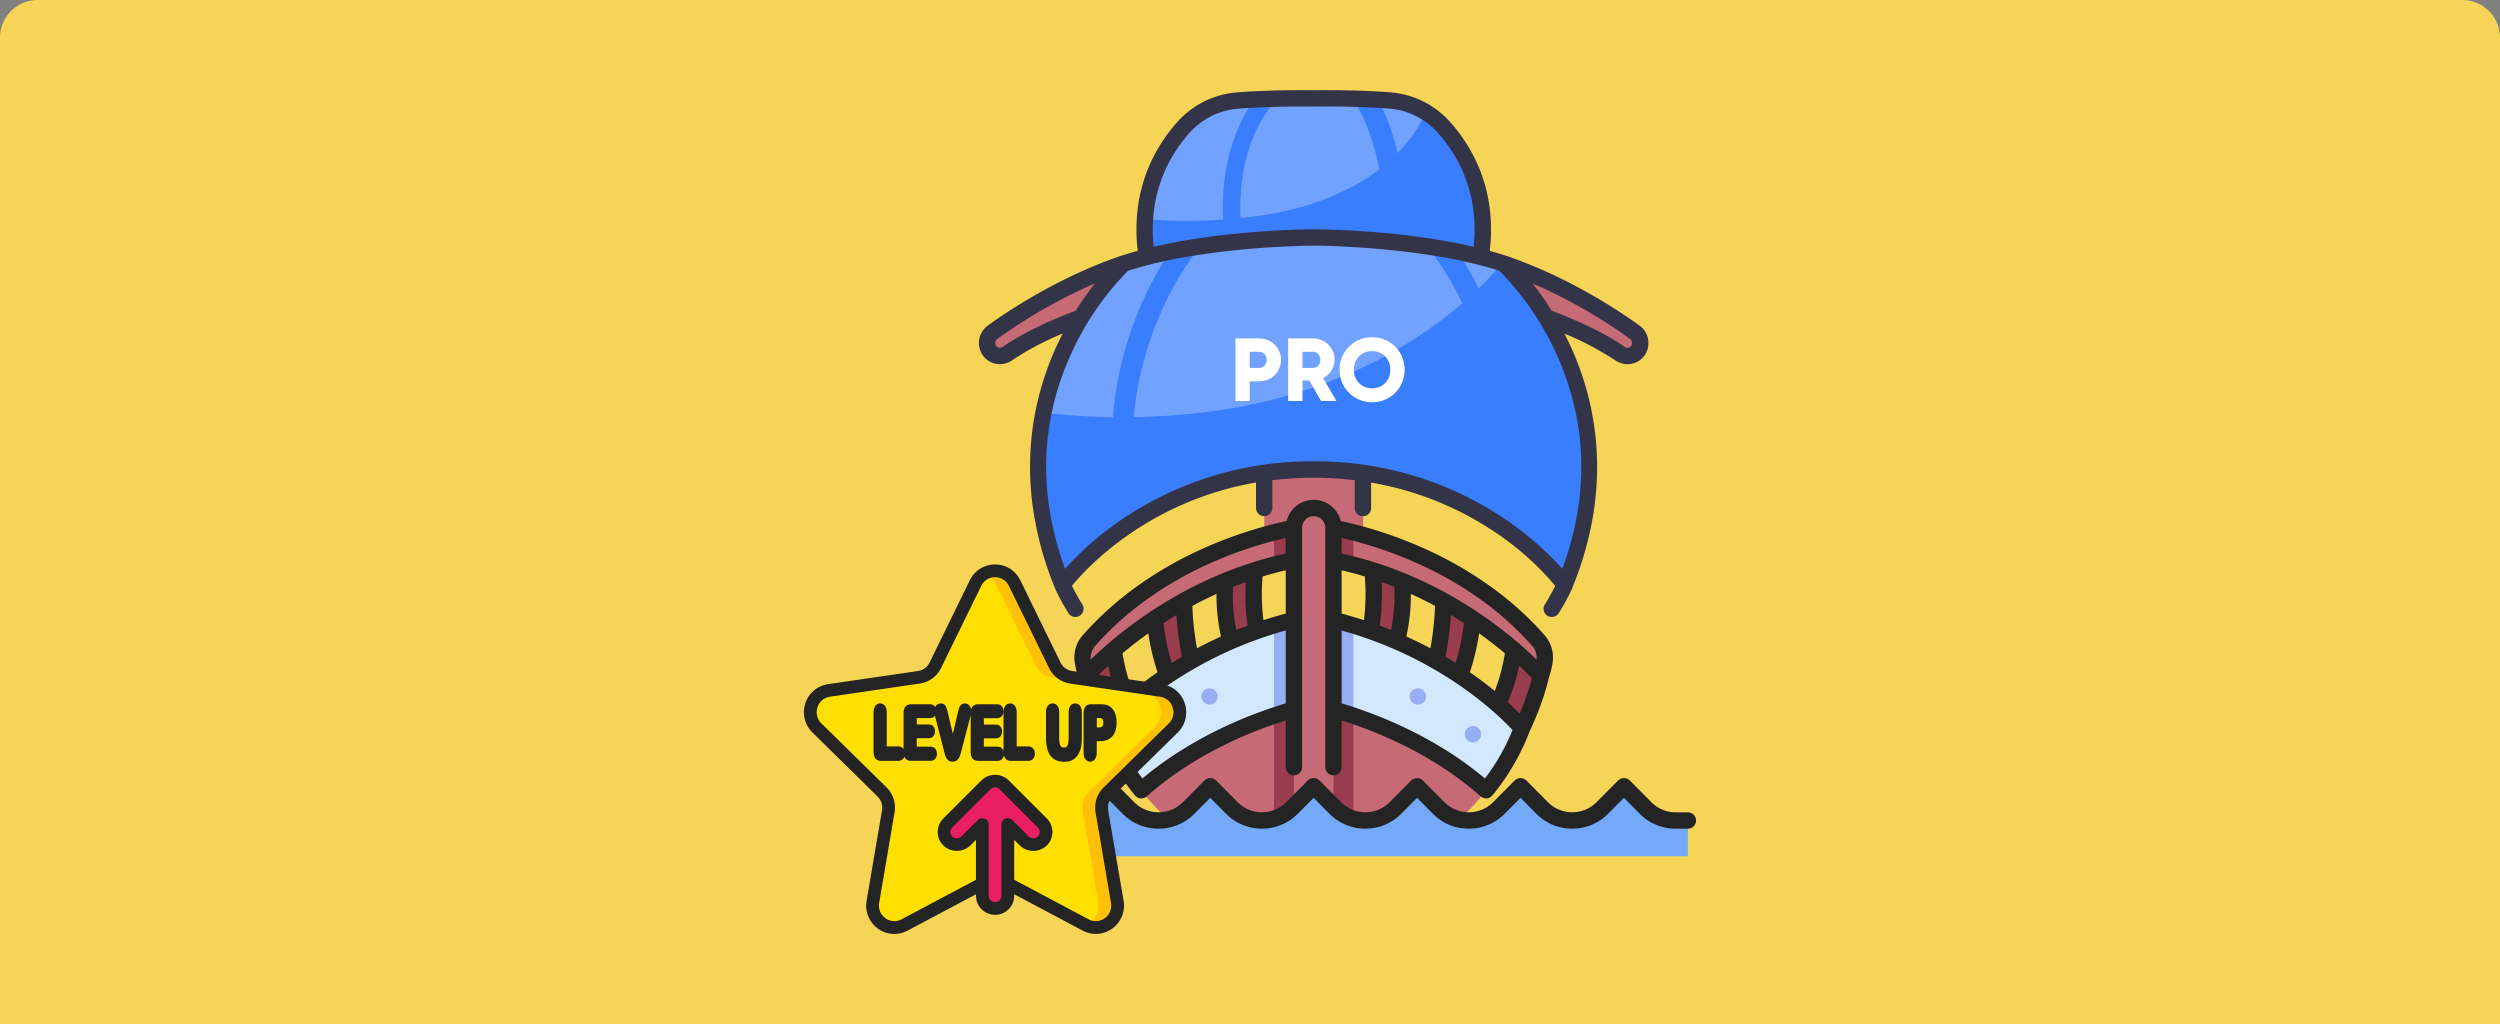 <svg xmlns="http://www.w3.org/2000/svg" width="332" height="136" viewBox="0 0 332 136">
  <rect x="0" y="0" width="332" height="136" fill="#808080" stroke="none"/>
  <g id="Gruppe_4623" data-name="Gruppe 4623" transform="translate(-23690.465 4301.281)">
    <path id="Rechteck_814" data-name="Rechteck 814" d="M5,0H327a5,5,0,0,1,5,5V136a0,0,0,0,1,0,0H0a0,0,0,0,1,0,0V5A5,5,0,0,1,5,0Z" transform="translate(23690.465 -4301.281)" fill="#f6d455"/>
    <g id="Gruppe_4625" data-name="Gruppe 4625" transform="translate(6.961 -1.676)">
      <g id="Gruppe_4619" data-name="Gruppe 4619" transform="translate(23807.18 -4287.633)">
        <path id="Pfad_9399" data-name="Pfad 9399" d="M37.34,1.868A10.795,10.795,0,0,0,32.535.29C31.411.2,30.217.136,29.057.093S26.773.025,25.789.013,23.961,0,23.364,0s-.949.007-.949.007S22.063,0,21.466,0s-1.441,0-2.425.012-2.108.036-3.268.08S13.419.2,12.3.29a10.81,10.81,0,0,0-7.212,3.6A20.034,20.034,0,0,0,0,16.05q.228.574.433,1.156t.387,1.172q.182.59.34,1.186t.293,1.2l20.962-1.1L40.3,16.389Z" transform="translate(28.367 1.085)" fill="#71a2ff"/>
        <path id="Pfad_9400" data-name="Pfad 9400" d="M0,0A17.132,17.132,0,0,1,1.258,2.218,26.722,26.722,0,0,1,2.864,6.511a35,35,0,0,1,1.161,6.41,45.427,45.427,0,0,1-.075,8.571l2.8.162a50.11,50.11,0,0,0,.183-7.542,40.388,40.388,0,0,0-.777-6.078A33.071,33.071,0,0,0,4.833,3.388,26.342,26.342,0,0,0,3.395.137C3.109.12,2.822.105,2.536.091S1.962.065,1.678.054,1.11.033.83.024Z" transform="translate(55.953 1.132)" fill="#397eff"/>
        <path id="Pfad_9401" data-name="Pfad 9401" d="M37.379,0a19.671,19.671,0,0,1-3.292,4.89,24.152,24.152,0,0,1-6.58,5.023,36.822,36.822,0,0,1-10.978,3.612A68.354,68.354,0,0,1,.04,14.181q-.046.783-.039,1.567t.064,1.565q.058.781.167,1.557T.5,20.414l21.953-1.273,21.953,1.273a23.735,23.735,0,0,0,.464-6.2,20.145,20.145,0,0,0-.981-5.119,19.857,19.857,0,0,0-1.878-4.056,20.8,20.8,0,0,0-2.227-3.013q-.262-.3-.545-.571T38.657.925q-.3-.254-.622-.485T37.379,0Z" transform="translate(28.328 2.954)" fill="#397eff"/>
        <path id="Pfad_9402" data-name="Pfad 9402" d="M0,0H13.111V15.645H0Z" transform="translate(44.227 44.718)" fill="#c66b76"/>
        <path id="Pfad_9403" data-name="Pfad 9403" d="M.731,9.135c.556-.405,1.4-1,2.479-1.707s2.4-1.53,3.916-2.391S10.347,3.276,12.2,2.411A60.208,60.208,0,0,1,18.166,0l-.883,5.512S16.7,5.686,15.74,6s-2.29.781-3.786,1.359S8.8,8.633,7.189,9.41A32.631,32.631,0,0,0,2.7,11.965a1.718,1.718,0,0,1-1.718.166L.95,12.114a1.753,1.753,0,0,1-.219-2.98Z" transform="translate(7.412 23.015)" fill="#c66b76"/>
        <path id="Pfad_9404" data-name="Pfad 9404" d="M.194,1.744A23.761,23.761,0,0,0,.9,11.236l3.429-1.17s-.069-.377-.154-1.005-.188-1.508-.257-2.514a29.263,29.263,0,0,1-.051-3.271A15.377,15.377,0,0,1,4.33,0Z" transform="translate(38.959 62.348)" fill="#993c4e"/>
        <path id="Pfad_9405" data-name="Pfad 9405" d="M0,2.859s.014.3.065.818S.2,4.929.348,5.8.7,7.666.978,8.717a23.134,23.134,0,0,0,1.111,3.218l3.04-1.679s-.091-.366-.222-.983-.3-1.487-.464-2.494-.313-2.151-.4-3.319A23.493,23.493,0,0,1,4,0Z" transform="translate(29.629 66.7)" fill="#993c4e"/>
        <path id="Pfad_9406" data-name="Pfad 9406" d="M0,4.077s.034.176.116.505S.327,5.393.518,6s.442,1.352.768,2.2S2.012,10,2.5,11.039l3.5-2.423s-.13-.259-.33-.717S5.2,6.784,4.922,5.986A28.427,28.427,0,0,1,4.1,3.235,21.512,21.512,0,0,1,3.549,0Z" transform="translate(20.619 73.706)" fill="#993c4e"/>
        <path id="Pfad_9407" data-name="Pfad 9407" d="M.532,20.079s.719-.823,2.089-2.1A55.759,55.759,0,0,1,18.109,7.848,48.8,48.8,0,0,1,30.7,4.261V0s-1.117.113-2.979.5A54.472,54.472,0,0,0,20.265,2.6a51.96,51.96,0,0,0-9.7,4.652A43.206,43.206,0,0,0,.858,15.383a3.4,3.4,0,0,0-.819,2.751q.038.248.088.495t.112.49q.062.243.135.484t.158.477Z" transform="translate(20.088 57.704)" fill="#c66b76"/>
        <path id="Pfad_9408" data-name="Pfad 9408" d="M0,11.567s.634-.545,1.8-1.406,2.876-2.04,5.02-3.308a61.922,61.922,0,0,1,7.647-3.843A52.457,52.457,0,0,1,24.158,0V19.048H7.018s-.275-.174-.728-.507-1.084-.828-1.8-1.469A24.279,24.279,0,0,1,2.2,14.721,19.892,19.892,0,0,1,0,11.567Z" transform="translate(26.625 79.434)" fill="#c66b76"/>
        <path id="Pfad_9409" data-name="Pfad 9409" d="M0,19.048H5.272V0Q4.6.137,3.94.292T2.617.621Q1.958.794,1.3.985t-1.3.4Z" transform="translate(45.51 79.434)" fill="#993c4e"/>
        <path id="Pfad_9410" data-name="Pfad 9410" d="M4.776,23.2q-.762-.923-1.444-1.9T2.051,19.286q-.6-1.032-1.112-2.111T0,14.976A24.9,24.9,0,0,1,1.76,13.141,46.272,46.272,0,0,1,7,8.834a52.689,52.689,0,0,1,8.654-4.98A54.091,54.091,0,0,1,27.665,0V10.3L22.393,13.3c-1.167.395-2.478.88-3.882,1.468s-2.9,1.28-4.438,2.087a50.515,50.515,0,0,0-4.682,2.785A43.543,43.543,0,0,0,4.776,23.2Z" transform="translate(23.119 69.769)" fill="#d2e8ff"/>
        <path id="Pfad_9411" data-name="Pfad 9411" d="M4.136,1.744A23.762,23.762,0,0,1,4.32,4.135a23.762,23.762,0,0,1-.057,2.391,23.761,23.761,0,0,1-.3,2.373,23.76,23.76,0,0,1-.536,2.337L0,10.066s.069-.377.154-1.005S.343,7.553.411,6.547A29.264,29.264,0,0,0,.463,3.276,15.377,15.377,0,0,0,0,0Z" transform="translate(58.275 62.348)" fill="#993c4e"/>
        <path id="Pfad_9412" data-name="Pfad 9412" d="M5.13,2.859s-.014.3-.065.818S4.928,4.929,4.784,5.8s-.347,1.869-.63,2.92a23.135,23.135,0,0,1-1.111,3.218L0,10.255s.091-.366.222-.983.3-1.487.464-2.494.313-2.151.4-3.319A23.493,23.493,0,0,0,1.136,0Z" transform="translate(66.807 66.7)" fill="#993c4e"/>
        <path id="Pfad_9413" data-name="Pfad 9413" d="M6.008,4.077s-.034.176-.116.505S5.681,5.393,5.49,6s-.442,1.352-.768,2.2S4,10,3.507,11.039L0,8.616s.13-.259.33-.717S.8,6.784,1.086,5.986a28.428,28.428,0,0,0,.827-2.752A21.513,21.513,0,0,0,2.459,0Z" transform="translate(74.939 73.706)" fill="#993c4e"/>
        <path id="Pfad_9414" data-name="Pfad 9414" d="M30.164,20.079s-.719-.823-2.089-2.1a54.615,54.615,0,0,0-5.995-4.818,55.084,55.084,0,0,0-9.494-5.314A48.8,48.8,0,0,0,0,4.261V0S1.117.113,2.979.5A54.473,54.473,0,0,1,10.431,2.6a51.96,51.96,0,0,1,9.7,4.652,43.206,43.206,0,0,1,9.712,8.128,3.4,3.4,0,0,1,.819,2.751q-.038.248-.088.495t-.112.49q-.062.243-.135.484T30.164,20.079Z" transform="translate(50.781 57.704)" fill="#c66b76"/>
        <path id="Pfad_9415" data-name="Pfad 9415" d="M24.158,11.567s-.634-.545-1.8-1.406-2.876-2.04-5.02-3.308A61.922,61.922,0,0,0,9.687,3.011,52.457,52.457,0,0,0,0,0V19.048H17.141s.275-.174.728-.507,1.084-.828,1.8-1.469a24.279,24.279,0,0,0,2.289-2.351A19.893,19.893,0,0,0,24.158,11.567Z" transform="translate(50.781 79.434)" fill="#c66b76"/>
        <path id="Pfad_9416" data-name="Pfad 9416" d="M5.272,1.386q-.649-.209-1.3-.4T2.655.621Q2,.447,1.332.292T0,0V19.048H5.272Z" transform="translate(50.781 79.434)" fill="#993c4e"/>
        <path id="Pfad_9417" data-name="Pfad 9417" d="M22.889,23.2q.762-.923,1.444-1.9t1.281-2.013q.6-1.032,1.112-2.111t.937-2.2A24.9,24.9,0,0,0,25.9,13.141a46.272,46.272,0,0,0-5.235-4.307,52.689,52.689,0,0,0-8.654-4.98A54.091,54.091,0,0,0,0,0V10.151L5.272,13.3c1.167.4,2.478.88,3.882,1.469s2.9,1.28,4.438,2.088a50.53,50.53,0,0,1,4.682,2.785A43.545,43.545,0,0,1,22.889,23.2Z" transform="translate(50.781 69.769)" fill="#d2e8ff"/>
        <path id="Pfad_9418" data-name="Pfad 9418" d="M17.437,9.135c-.557-.405-1.4-1-2.48-1.707s-2.4-1.53-3.915-2.391S7.82,3.276,5.965,2.411A60.192,60.192,0,0,0,0,0L.885,5.512s.584.174,1.542.493,2.29.781,3.786,1.359S9.367,8.633,10.979,9.41a32.631,32.631,0,0,1,4.484,2.556,1.718,1.718,0,0,0,1.718.166l.037-.017a1.753,1.753,0,0,0,.219-2.98Z" transform="translate(75.986 23.015)" fill="#c66b76"/>
        <path id="Pfad_9419" data-name="Pfad 9419" d="M61.094,3.454q-.752-.24-1.511-.459T58.06,2.58q-.764-.2-1.534-.371T54.98,1.882a4.974,4.974,0,0,1-.969.126,5.028,5.028,0,0,1-.992-.07A5.711,5.711,0,0,1,52,1.666a7.128,7.128,0,0,1-1.039-.483Q49.092.911,47.212.7T43.446.343Q41.56.195,39.67.109T35.888,0Q34,.023,32.106.109T28.33.343Q26.444.491,24.564.7t-3.753.482a4.289,4.289,0,0,1-.931.52,4.329,4.329,0,0,1-.985.266,5.3,5.3,0,0,1-1.031.048A7.368,7.368,0,0,1,16.8,1.883q-.775.152-1.545.327t-1.534.371q-.764.2-1.523.415t-1.511.459s-.512.46-1.319,1.345A37.866,37.866,0,0,0,6.275,8.691,40.569,40.569,0,0,0,2.72,14.919,37.921,37.921,0,0,0,0,23.271a15.568,15.568,0,0,0,2,1.3,34.861,34.861,0,0,0,6.19,2.7,52.6,52.6,0,0,0,10.677,2.294,75.877,75.877,0,0,0,15.461.085c7.012-.633,12.191-2.587,16.016-5.162A23.476,23.476,0,0,0,58.228,15.6a26.841,26.841,0,0,0,2.627-8.411A21.346,21.346,0,0,0,61.094,3.454Z" transform="translate(14.895 19.561)" fill="#71a2ff"/>
        <path id="Pfad_9420" data-name="Pfad 9420" d="M69.96,42.717a40.471,40.471,0,0,0,3.188-17.566,37.258,37.258,0,0,0-3.3-13.457A40.549,40.549,0,0,0,64.566,3.08,28,28,0,0,0,61.8.045L61.662,0a50.087,50.087,0,0,1-6.926,6.659,58.974,58.974,0,0,1-12.1,7.424,68.27,68.27,0,0,1-17.823,5.348,90.054,90.054,0,0,1-24.1.43A36.548,36.548,0,0,0,.063,24.9,37.173,37.173,0,0,0,.151,30.4a39.849,39.849,0,0,0,1,5.95,45.3,45.3,0,0,0,2.086,6.366,24.67,24.67,0,0,1,2.074-2.392,41.186,41.186,0,0,1,6.237-5.262A42.975,42.975,0,0,1,21.968,29.8,44.739,44.739,0,0,1,36.6,27.41,44.739,44.739,0,0,1,51.228,29.8,42.975,42.975,0,0,1,61.65,35.064a41.186,41.186,0,0,1,6.237,5.262,24.669,24.669,0,0,1,2.074,2.392Z" transform="translate(14.186 22.97)" fill="#397eff"/>
        <path id="Pfad_9424" data-name="Pfad 9424" d="M4.015.7Q3.513.6,3.009.5T2,.323Q1.5.236,1,.155T0,0Q.915,1.176,1.741,2.413T3.3,4.942q.734,1.292,1.374,2.635t1.181,2.731a45.047,45.047,0,0,1,1.962,6.214A43.972,43.972,0,0,1,8.843,22.9a45.29,45.29,0,0,1,.088,6.517,49.048,49.048,0,0,1-.85,6.642q.336.206.66.414t.638.416q.314.208.616.417t.594.417a52,52,0,0,0,1.136-8.774,49.032,49.032,0,0,0-.283-7.776,47.928,47.928,0,0,0-1.259-6.662A46.77,46.77,0,0,0,8.391,9.076Q7.954,7.975,7.46,6.9T6.419,4.775Q5.871,3.727,5.27,2.707T4.015.7Z" transform="translate(65.859 20.744)" fill="#397eff"/>
        <path id="Pfad_9425" data-name="Pfad 9425" d="M11.771,0q-.5.074-1,.155t-1,.168Q9.265.41,8.761.5T7.755.7Q7.1,1.688,6.5,2.708T5.351,4.776Q4.8,5.824,4.31,6.9T3.379,9.077A46.789,46.789,0,0,0,1.587,14.51,47.942,47.942,0,0,0,.328,21.172a49.036,49.036,0,0,0-.283,7.776,51.987,51.987,0,0,0,1.136,8.774q.291-.208.594-.417t.616-.417q.314-.208.638-.416t.66-.415a49.048,49.048,0,0,1-.85-6.642A45.29,45.29,0,0,1,2.928,22.9a43.972,43.972,0,0,1,1.025-6.374A45.048,45.048,0,0,1,5.914,10.31Q6.455,8.921,7.1,7.578T8.469,4.943Q9.2,3.65,10.029,2.413T11.771,0Z" transform="translate(23.936 20.745)" fill="#397eff"/>
        <path id="Ellipse_7982" data-name="Ellipse 7982" d="M1.087,0A1.084,1.084,0,1,1,.664.085,1.084,1.084,0,0,1,1.087,0Z" transform="translate(28.543 84.448)" fill="#96aef4"/>
        <path id="Ellipse_7983" data-name="Ellipse 7983" d="M1.089,0A1.084,1.084,0,1,1,.666.085,1.084,1.084,0,0,1,1.089,0Z" transform="translate(35.863 79.434)" fill="#96aef4"/>
        <path id="Ellipse_7984" data-name="Ellipse 7984" d="M1.087,0A1.084,1.084,0,1,1,.664.085,1.084,1.084,0,0,1,1.087,0Z" transform="translate(70.848 84.448)" fill="#96aef4"/>
        <path id="Ellipse_7985" data-name="Ellipse 7985" d="M1.089,0A1.084,1.084,0,1,1,.666.085,1.084,1.084,0,0,1,1.089,0Z" transform="translate(63.525 79.434)" fill="#96aef4"/>
        <path id="Pfad_9426" data-name="Pfad 9426" d="M0,5.32Q.651,5.15,1.306,5t1.315-.284q.659-.132,1.322-.246t1.329-.208V0q-.667.084-1.33.19T2.619.424Q1.96.552,1.3.7T0,1.023Z" transform="translate(45.51 57.704)" fill="#993c4e"/>
        <path id="Pfad_9427" data-name="Pfad 9427" d="M5.272,1.023Q4.622.851,3.967.7T2.653.424Q1.994.3,1.33.19T0,0V4.261q.666.095,1.329.208t1.322.246Q3.31,4.847,3.966,5t1.306.321Z" transform="translate(50.781 57.704)" fill="#993c4e"/>
        <path id="Pfad_9428" data-name="Pfad 9428" d="M5.272,1.316Q4.647,1.126,4,.948T2.7.605Q2.046.44,1.37.288T0,0V11.825q.67.144,1.335.309t1.324.349q.659.185,1.313.39t1.3.43Z" transform="translate(50.781 69.77)" fill="#96aef4"/>
        <path id="Pfad_9429" data-name="Pfad 9429" d="M0,13.3q.647-.225,1.3-.43t1.313-.39q.659-.185,1.324-.349t1.335-.309V0Q4.578.136,3.9.288T2.568.605q-.659.165-1.3.343T0,1.316Z" transform="translate(45.51 69.769)" fill="#96aef4"/>
        <path id="Pfad_9430" data-name="Pfad 9430" d="M2.627,0A2.622,2.622,0,0,1,5.252,2.624V41.6H0V2.624A2.622,2.622,0,0,1,2.627,0Z" transform="translate(48.156 55.493)" fill="#c66b76"/>
        <path id="Pfad_9431" data-name="Pfad 9431" d="M97.771,4.552a5.52,5.52,0,0,1-1.086-.1,5.523,5.523,0,0,1-1.036-.306,5.523,5.523,0,0,1-.957-.5,5.522,5.522,0,0,1-.848-.686L90.9,0l-2.94,2.961a5.629,5.629,0,0,1-1.844,1.194,5.654,5.654,0,0,1-2.086.4,5.654,5.654,0,0,1-2.086-.4A5.629,5.629,0,0,1,80.1,2.961L77.163,0l-2.94,2.961A5.629,5.629,0,0,1,72.38,4.155a5.654,5.654,0,0,1-2.086.4,5.654,5.654,0,0,1-2.086-.4,5.629,5.629,0,0,1-1.844-1.194L63.426,0,60.487,2.959a5.629,5.629,0,0,1-1.844,1.194,5.654,5.654,0,0,1-2.085.4,5.654,5.654,0,0,1-2.085-.4,5.629,5.629,0,0,1-1.844-1.194L49.69,0,46.753,2.959a5.63,5.63,0,0,1-1.844,1.194,5.654,5.654,0,0,1-2.085.4,5.654,5.654,0,0,1-2.085-.4,5.629,5.629,0,0,1-1.844-1.194L35.956,0,33.019,2.959a5.629,5.629,0,0,1-1.844,1.194,5.654,5.654,0,0,1-2.086.4A5.654,5.654,0,0,1,27,4.153,5.629,5.629,0,0,1,25.16,2.959L22.224,0,19.286,2.959a5.629,5.629,0,0,1-1.844,1.194,5.654,5.654,0,0,1-2.086.4,5.654,5.654,0,0,1-2.086-.4,5.629,5.629,0,0,1-1.844-1.194L8.489,0,5.551,2.959a5.521,5.521,0,0,1-.848.686,5.523,5.523,0,0,1-.957.5,5.523,5.523,0,0,1-1.036.306,5.522,5.522,0,0,1-1.086.1H0V9.308H99.394V4.559Z" transform="translate(1.086 92.435)" fill="#74a9f7"/>
        <g id="Gruppe_4618" data-name="Gruppe 4618" transform="translate(38.727 1.697)">
          <path id="Pfad_9435" data-name="Pfad 9435" d="M3.779.122A20.093,20.093,0,0,0,2.263,2.844,23.332,23.332,0,0,0,.882,6.716a27.053,27.053,0,0,0-.811,5.05,33.083,33.083,0,0,0,.194,6.257l2.3-.236a30.015,30.015,0,0,1-.074-7.141,23.177,23.177,0,0,1,1.228-5.3,18.816,18.816,0,0,1,1.7-3.525A13.344,13.344,0,0,1,6.768,0Z" fill="#397eff"/>
        </g>
        <path id="Pfad_9436" data-name="Pfad 9436" d="M34.406,36.584A1.086,1.086,0,0,0,35.493,35.5V29.3c1.134.355,2.457.809,3.9,1.378s3.014,1.255,4.639,2.073a50.232,50.232,0,0,1,4.982,2.866,42.793,42.793,0,0,1,4.931,3.759,1.085,1.085,0,0,0,.722.274h.063l.021,0a1.088,1.088,0,0,0,.754-.393Q56.3,38.3,57,37.292t1.323-2.077q.619-1.064,1.15-2.177t.971-2.267c.458-.973.841-1.875,1.158-2.687s.57-1.535.769-2.151.343-1.125.444-1.51.158-.645.183-.764q.088-.251.164-.506t.141-.513q.065-.258.117-.519t.093-.524a4.465,4.465,0,0,0-1.078-3.635,43.128,43.128,0,0,0-7.271-6.533,50.041,50.041,0,0,0-7.577-4.447A56.2,56.2,0,0,0,40.67,4.237a54.78,54.78,0,0,0-5.291-1.424,3.706,3.706,0,0,0-7.194,0,54.768,54.768,0,0,0-5.292,1.424,56.2,56.2,0,0,0-6.917,2.744A50.041,50.041,0,0,0,8.4,11.429a43.129,43.129,0,0,0-7.271,6.532A4.466,4.466,0,0,0,.05,21.6q.041.263.093.524t.117.519q.065.258.141.513t.164.506c.025.119.082.379.183.764s.245.894.444,1.51.451,1.339.769,2.151.7,1.714,1.158,2.687q.44,1.154.971,2.267t1.15,2.177q.619,1.064,1.323,2.077t1.49,1.966a1.088,1.088,0,0,0,.754.393h.085a1.085,1.085,0,0,0,.722-.274,42.87,42.87,0,0,1,4.917-3.75,50.128,50.128,0,0,1,4.97-2.863c1.623-.818,3.191-1.5,4.641-2.076s2.78-1.029,3.929-1.388v6.2a1.087,1.087,0,1,0,2.174,0V3.712a1.537,1.537,0,1,1,3.075,0V35.5a1.086,1.086,0,0,0,1.087,1.088ZM4.436,28.392q-.247-.571-.473-1.151t-.429-1.167q-.2-.588-.385-1.183t-.341-1.2c.084-.088.182-.19.295-.3s.239-.241.379-.38.294-.288.462-.449.349-.332.544-.512q.136.621.3,1.235t.35,1.221q.188.607.4,1.205T5.988,26.9q-.235.214-.449.415t-.408.388q-.194.187-.367.36t-.327.33Zm3.3-3Q7.5,24.782,7.3,24.164t-.368-1.246q-.168-.627-.3-1.263t-.24-1.278q.366-.306.763-.627t.826-.653q.428-.332.888-.675t.95-.692q.1.659.221,1.312t.278,1.3q.153.647.335,1.287t.391,1.272q-.469.324-.911.643t-.856.632q-.414.312-.8.616t-.741.6Zm5.191-3.729q-.2-.648-.365-1.3t-.3-1.319q-.137-.663-.244-1.332t-.183-1.342l.417-.269.424-.268.433-.268q.218-.134.442-.268.049.7.119,1.395t.162,1.39q.092.694.205,1.384t.248,1.378l-.347.206-.341.206-.335.206-.33.206Zm3.357-1.944q-.129-.7-.232-1.4t-.18-1.407q-.077-.7-.127-1.412t-.075-1.416q.381-.206.772-.408t.792-.4q.4-.2.811-.394t.829-.386q-.006.714.029,1.426t.11,1.421q.075.709.19,1.412t.27,1.4q-.42.189-.83.381t-.808.388q-.4.2-.786.394t-.765.4Zm5.224-2.435q-.143-.706-.241-1.42t-.153-1.43q-.054-.717-.064-1.437t.024-1.44l.414-.163.418-.16.422-.158.426-.155q-.032.725-.033,1.45t.03,1.449q.031.724.093,1.446T23,16.707l-.378.141-.375.143-.372.144-.369.146Zm3.6-1.3q-.088-.722-.139-1.447T24.9,13.083q-.014-.726.009-1.453t.084-1.452q.374-.114.754-.222t.764-.21q.385-.1.775-.2t.785-.188v5.75q-.382.1-.759.207t-.747.214q-.371.109-.736.222t-.724.23ZM2.758,19.4a40.922,40.922,0,0,1,6.694-6.053A47.453,47.453,0,0,1,16.46,9.159a53.593,53.593,0,0,1,6.485-2.652c1.982-.664,3.737-1.127,5.125-1.442V7.129a50.98,50.98,0,0,0-9.228,2.978,55.176,55.176,0,0,0-7.486,3.934,56.944,56.944,0,0,0-5.6,4c-1.536,1.245-2.733,2.351-3.567,3.171A2.3,2.3,0,0,1,2.759,19.4ZM9.039,37q-.564-.74-1.076-1.516t-.971-1.583q-.458-.808-.862-1.645t-.75-1.7c.459-.493,1.287-1.338,2.476-2.385a48.2,48.2,0,0,1,4.639-3.6,52.306,52.306,0,0,1,15.573-7.22V27.03c-1.125.336-2.454.773-3.921,1.327s-3.071,1.226-4.745,2.034a53.556,53.556,0,0,0-5.169,2.847A46.264,46.264,0,0,0,9.04,37Zm50.087-8.613q-.154-.157-.327-.33t-.367-.36q-.194-.187-.408-.388t-.45-.415q.239-.589.452-1.188t.4-1.205q.188-.607.35-1.221t.3-1.236q.292.271.544.512t.462.449q.21.208.379.38c.112.114.211.216.295.3q-.159.6-.341,1.2t-.385,1.182q-.2.587-.429,1.167t-.472,1.151Zm-3.3-3q-.356-.293-.742-.6t-.8-.616q-.414-.312-.856-.632T52.52,22.9q.209-.632.391-1.272t.335-1.287q.153-.647.278-1.3t.222-1.312q.49.349.949.692t.888.675q.428.332.826.653t.764.627q-.1.642-.24,1.277t-.3,1.263q-.168.627-.368,1.246T55.83,25.39Zm-5.191-3.729-.33-.206-.335-.206-.341-.206-.347-.206q.135-.687.248-1.378t.2-1.384q.092-.694.162-1.39t.119-1.395q.223.134.442.268l.433.268.424.269.417.269q-.076.673-.183,1.342t-.244,1.332q-.137.663-.3,1.319t-.364,1.3ZM47.28,19.717q-.377-.2-.765-.4t-.787-.393q-.4-.2-.809-.388t-.831-.383q.154-.7.268-1.4t.189-1.413q.075-.709.11-1.421t.03-1.426q.419.191.83.386t.812.394q.4.2.793.4t.773.408q-.024.709-.074,1.416t-.127,1.412q-.077.7-.179,1.406t-.232,1.4Zm-4.789-8.162q.033.72.022,1.44t-.065,1.437q-.055.717-.153,1.43t-.24,1.42l-.367-.146-.371-.144-.375-.142-.378-.14q.094-.72.156-1.442t.093-1.447q.031-.724.03-1.45t-.033-1.45l.426.155.422.157.418.16Zm-3.919-1.378q.059.725.082,1.451t.009,1.452q-.014.726-.065,1.451t-.138,1.447q-.359-.116-.724-.229T37,15.528q-.371-.109-.748-.214t-.759-.207V9.358q.395.091.785.188t.775.2q.385.1.765.21t.755.222ZM54.524,37a46.222,46.222,0,0,0-5.212-3.776,53.725,53.725,0,0,0-5.185-2.851c-1.678-.808-3.282-1.479-4.744-2.031s-2.782-.986-3.89-1.318V17.359a52.3,52.3,0,0,1,15.574,7.218,48.17,48.17,0,0,1,4.639,3.6c1.189,1.047,2.016,1.892,2.475,2.385q-.346.864-.75,1.7T56.571,33.9q-.458.808-.97,1.583T54.524,37Zm6.281-17.6a2.3,2.3,0,0,1,.568,1.811c-.834-.82-2.032-1.927-3.567-3.171a56.954,56.954,0,0,0-5.6-4,55.179,55.179,0,0,0-7.486-3.934,50.98,50.98,0,0,0-9.228-2.978V5.064c1.389.316,3.144.779,5.125,1.443A53.612,53.612,0,0,1,47.1,9.159a47.451,47.451,0,0,1,7.008,4.188A40.909,40.909,0,0,1,60.805,19.4Z" transform="translate(19 54.406)" fill="#242424"/>
        <path id="Pfad_9437" data-name="Pfad 9437" d="M100.482,4.559l-1.627-.006a4.458,4.458,0,0,1-.872-.078,4.46,4.46,0,0,1-1.6-.644,4.458,4.458,0,0,1-.683-.548L92.756.321a1.118,1.118,0,0,0-1.542,0L88.274,3.28a4.546,4.546,0,0,1-1.483.953,4.566,4.566,0,0,1-1.674.318,4.566,4.566,0,0,1-1.674-.318,4.547,4.547,0,0,1-1.483-.953L79.019.321a1.118,1.118,0,0,0-1.543,0L74.537,3.28a4.546,4.546,0,0,1-1.483.953,4.566,4.566,0,0,1-1.674.318,4.566,4.566,0,0,1-1.674-.318,4.546,4.546,0,0,1-1.483-.953L65.283.321a1.118,1.118,0,0,0-1.543,0L60.8,3.28a4.546,4.546,0,0,1-1.483.953,4.565,4.565,0,0,1-1.675.318,4.565,4.565,0,0,1-1.675-.318,4.546,4.546,0,0,1-1.483-.953L51.548.321a1.118,1.118,0,0,0-1.543,0L47.068,3.28a4.545,4.545,0,0,1-1.483.953,4.565,4.565,0,0,1-1.675.318,4.565,4.565,0,0,1-1.675-.318,4.546,4.546,0,0,1-1.483-.953L37.815.321a1.118,1.118,0,0,0-1.543,0L33.334,3.28a4.546,4.546,0,0,1-1.483.953,4.566,4.566,0,0,1-1.675.318A4.566,4.566,0,0,1,28.5,4.233a4.547,4.547,0,0,1-1.483-.953L24.083.321a1.087,1.087,0,0,0-1.543,0L19.6,3.28a4.547,4.547,0,0,1-1.483.953,4.566,4.566,0,0,1-1.675.318,4.566,4.566,0,0,1-1.675-.318,4.547,4.547,0,0,1-1.483-.953L10.348.321a1.118,1.118,0,0,0-1.543,0L5.867,3.28a4.459,4.459,0,0,1-.683.548,4.461,4.461,0,0,1-1.6.645,4.459,4.459,0,0,1-.872.078H1.087a1.087,1.087,0,1,0,0,2.174H2.71A6.644,6.644,0,0,0,4.01,6.6a6.647,6.647,0,0,0,2.385-.97A6.644,6.644,0,0,0,7.41,4.812L9.577,2.63l2.167,2.183a6.712,6.712,0,0,0,2.2,1.435,6.742,6.742,0,0,0,2.5.478,6.742,6.742,0,0,0,2.5-.478,6.712,6.712,0,0,0,2.2-1.435L23.311,2.63l2.163,2.182a6.646,6.646,0,0,0,1.016.821,6.649,6.649,0,0,0,2.385.971,6.646,6.646,0,0,0,1.3.122,6.644,6.644,0,0,0,1.3-.121,6.647,6.647,0,0,0,2.385-.97,6.644,6.644,0,0,0,1.015-.821L37.041,2.63l2.167,2.183a6.712,6.712,0,0,0,2.2,1.435,6.742,6.742,0,0,0,2.5.478,6.742,6.742,0,0,0,2.5-.478,6.712,6.712,0,0,0,2.2-1.435L50.775,2.63l2.167,2.183a6.712,6.712,0,0,0,2.2,1.435,6.742,6.742,0,0,0,2.5.478,6.742,6.742,0,0,0,2.5-.478,6.712,6.712,0,0,0,2.2-1.435L64.51,2.63l2.169,2.184a6.644,6.644,0,0,0,1.015.821,6.647,6.647,0,0,0,2.384.97,6.644,6.644,0,0,0,1.3.121,6.646,6.646,0,0,0,1.3-.121,6.648,6.648,0,0,0,2.385-.97,6.646,6.646,0,0,0,1.015-.821L78.246,2.63l2.168,2.184a6.644,6.644,0,0,0,1.015.821,6.647,6.647,0,0,0,2.384.97,7.017,7.017,0,0,0,2.6,0,6.648,6.648,0,0,0,2.385-.97,6.646,6.646,0,0,0,1.015-.821L91.982,2.63l2.17,2.184a6.644,6.644,0,0,0,1.014.82,6.646,6.646,0,0,0,2.382.97,6.643,6.643,0,0,0,1.3.122l1.623.006h0a1.087,1.087,0,1,0,0-2.174Z" transform="translate(0 91.348)" fill="#242424"/>
        <path id="Pfad_9439" data-name="Pfad 9439" d="M87.736,31.272c-.629-.458-1.524-1.087-2.644-1.818s-2.465-1.564-4-2.43S77.851,25.258,75.99,24.4a61.469,61.469,0,0,0-5.977-2.408H70q-.265-.086-.534-.17t-.539-.164q-.271-.081-.544-.159t-.548-.153a23.389,23.389,0,0,0,0-5.64,20.788,20.788,0,0,0-3.038-8.52A22.073,22.073,0,0,0,62.6,4.259,11.844,11.844,0,0,0,54.664.295c-1.106-.089-2.272-.152-3.4-.2S49.025.029,48.051.015,46.227,0,45.6,0s-1.041.007-1.141.008S43.946,0,43.315,0s-1.479,0-2.454.015S38.786.054,37.653.1s-2.3.107-3.4.2a11.844,11.844,0,0,0-7.937,3.961,22.05,22.05,0,0,0-2.188,2.916,20.795,20.795,0,0,0-3.039,8.52,23.393,23.393,0,0,0,0,5.643q-.275.076-.549.154t-.544.159q-.271.081-.539.164t-.534.17H18.9a61.476,61.476,0,0,0-5.977,2.408c-1.861.862-3.577,1.761-5.107,2.627s-2.876,1.7-4,2.43-2.014,1.36-2.643,1.818A2.84,2.84,0,0,0,.012,33.83,2.77,2.77,0,0,0,1.549,36.1l.058.028a2.734,2.734,0,0,0,1.169.261,2.853,2.853,0,0,0,1.637-.52q.793-.526,1.611-1.011t1.658-.928q.84-.443,1.7-.845t1.743-.759q-.117.227-.232.458t-.23.467q-.114.236-.227.477t-.224.486a38.9,38.9,0,0,0-2.14,6,38.107,38.107,0,0,0-1.211,7.421A39.025,39.025,0,0,0,7.3,56.316,44.442,44.442,0,0,0,10.088,66.1l0,.006,0,.006,0,.006,0,.006,0,0v.01q.2.428.406.85t.435.835q.224.414.463.82t.49.8a1.087,1.087,0,1,0,1.839-1.159q-.188-.3-.368-.6t-.351-.61q-.172-.307-.335-.619t-.318-.628a31.554,31.554,0,0,1,2.55-2.726,41.083,41.083,0,0,1,4.927-4.026,42.121,42.121,0,0,1,16.971-6.964v3.38a1.087,1.087,0,1,0,2.174,0V51.8q1.362-.164,2.731-.246t2.738-.082q1.37,0,2.738.083t2.73.247v3.7a1.087,1.087,0,1,0,2.174,0V52.116a42.273,42.273,0,0,1,16.717,6.76q1.082.732,2.109,1.535t2,1.674q.969.871,1.876,1.807t1.75,1.934q-.155.316-.318.628t-.335.619q-.172.307-.351.61t-.368.6a1.087,1.087,0,1,0,1.839,1.159q.252-.4.49-.8t.463-.82q.224-.414.435-.835t.406-.85v-.015l0,0,0-.006,0-.007,0-.007a44.442,44.442,0,0,0,2.791-9.781,39.023,39.023,0,0,0,.433-8.681,38.1,38.1,0,0,0-1.211-7.421,38.892,38.892,0,0,0-2.14-6q-.111-.246-.224-.486t-.227-.477q-.114-.236-.23-.467t-.232-.458q.881.358,1.744.759t1.7.845q.84.443,1.658.928T84.5,35.87a2.848,2.848,0,0,0,1.636.52,2.755,2.755,0,0,0,1.179-.264l.009,0,.014-.007.014-.007.009,0A2.773,2.773,0,0,0,88.9,33.831a2.84,2.84,0,0,0-1.165-2.56ZM27.938,5.7a9.682,9.682,0,0,1,6.486-3.24l.425-.033.431-.03.436-.028.438-.025,2.812-.114c.738-.021,1.447-.034,2.1-.042S42.3,2.174,42.8,2.173s.9,0,1.188,0l.455,0h.032c.014,0,.372,0,.97-.006s1.437,0,2.411.013,2.084.036,3.224.079,2.312.1,3.411.193A9.682,9.682,0,0,1,60.975,5.7a19.769,19.769,0,0,1,1.943,2.585,18.71,18.71,0,0,1,2.729,7.53A21,21,0,0,1,65.7,20.8c-2.457-.573-4.979-1-7.39-1.329s-4.708-.544-6.716-.691-3.725-.223-4.975-.261-2.031-.041-2.166-.041h0c-.08,0-.386,0-.881.009s-1.179.025-2.015.057-1.824.078-2.928.147-2.323.16-3.621.28l-2.163.223q-1.216.131-2.427.3T28,19.855q-1.206.2-2.4.437t-2.392.506a20.992,20.992,0,0,1,.057-4.986A18.7,18.7,0,0,1,26,8.282,19.76,19.76,0,0,1,27.938,5.7ZM3.164,34.09a.639.639,0,0,1-.649.064.6.6,0,0,1-.338-.509.683.683,0,0,1,.278-.617q1.515-1.09,3.084-2.1T8.729,29q1.62-.921,3.288-1.755t3.38-1.578q-.342.435-.671.879t-.648.9q-.318.452-.623.913t-.6.93l-.008,0-.008,0-.008,0-.008,0q-1.55.595-2.933,1.194T7.3,31.69q-1.21.6-2.245,1.2t-1.888,1.2ZM77.476,63.562q-.82-.909-1.691-1.768t-1.792-1.663q-.92-.8-1.888-1.553t-1.978-1.44a44.891,44.891,0,0,0-25.671-7.846,44.891,44.891,0,0,0-25.669,7.845q-1.011.691-1.978,1.44T14.921,60.13q-.92.8-1.792,1.663t-1.691,1.768a42.209,42.209,0,0,1-1.967-7.293,36.583,36.583,0,0,1-.535-7.174,35,35,0,0,1,.9-7.033,37.331,37.331,0,0,1,2.328-6.869q.7-1.564,1.528-3.056t1.793-2.9q.961-1.408,2.047-2.726t2.289-2.536a59.755,59.755,0,0,1,8.174-1.906c2.781-.466,5.526-.779,7.953-.989s4.537-.318,6.049-.373,2.426-.058,2.462-.058.949,0,2.461.057,3.621.162,6.047.372,5.171.523,7.953.989a59.771,59.771,0,0,1,8.177,1.907q1.2,1.218,2.289,2.536t2.047,2.727q.961,1.408,1.794,2.9t1.528,3.056a37.331,37.331,0,0,1,2.328,6.869,35,35,0,0,1,.9,7.033,36.583,36.583,0,0,1-.535,7.174A42.208,42.208,0,0,1,77.476,63.562Zm8.9-29.4a.632.632,0,0,1-.628-.074Q84.9,33.5,83.875,32.9T81.65,31.707q-1.2-.6-2.569-1.191t-2.9-1.185l-.028-.009-.028-.008-.028-.008-.028-.007q-.294-.47-.6-.933t-.625-.916q-.319-.454-.649-.9t-.673-.881q1.712.744,3.38,1.578T80.183,29q1.62.921,3.19,1.928t3.084,2.1a.683.683,0,0,1,.278.617.616.616,0,0,1-.359.518Z" transform="translate(6.326)" fill="#343449"/>
      </g>
      <path id="Pfad_9440" data-name="Pfad 9440" d="M3.148.166H0v8.31H1.9V5.865H3.148a3,3,0,0,0,1.146-.223,2.867,2.867,0,0,0,.923-.609A2.834,2.834,0,0,0,5.217,1,2.867,2.867,0,0,0,4.294.389,3,3,0,0,0,3.148.166Zm0,3.918H1.9V1.947H3.148a1.008,1.008,0,0,1,.4.082.963.963,0,0,1,.32.225,1.033,1.033,0,0,1,.211.339,1.214,1.214,0,0,1,0,.845,1.033,1.033,0,0,1-.211.339A.963.963,0,0,1,3.551,4,1.008,1.008,0,0,1,3.148,4.084Zm8.227,4.392h2.042L11.648,5.425A2.877,2.877,0,0,0,12.273,5a2.819,2.819,0,0,0,.484-.567,2.68,2.68,0,0,0,.312-.672,2.551,2.551,0,0,0,.111-.742A2.842,2.842,0,0,0,10.33.166H7.006v8.31h1.9V5.746h.9ZM8.906,1.947H10.33a.87.87,0,0,1,.369.082.942.942,0,0,1,.3.225,1.066,1.066,0,0,1,.2.339,1.228,1.228,0,0,1,0,.845,1.066,1.066,0,0,1-.2.339A.942.942,0,0,1,10.7,4a.87.87,0,0,1-.369.082H8.906Zm9.248,6.7a4.387,4.387,0,0,0,1.682-.331,4.258,4.258,0,0,0,2.3-2.283,4.459,4.459,0,0,0,0-3.414,4.258,4.258,0,0,0-2.3-2.283,4.435,4.435,0,0,0-3.364,0,4.258,4.258,0,0,0-2.3,2.283,4.459,4.459,0,0,0,0,3.414,4.258,4.258,0,0,0,2.3,2.283A4.387,4.387,0,0,0,18.154,8.642Zm0-1.852a2.562,2.562,0,0,1-.949-.177,2.279,2.279,0,0,1-1.284-1.28,2.7,2.7,0,0,1-.188-1.012,2.7,2.7,0,0,1,.188-1.012A2.279,2.279,0,0,1,17.2,2.029a2.632,2.632,0,0,1,1.9,0,2.279,2.279,0,0,1,1.284,1.28,2.7,2.7,0,0,1,.188,1.012,2.7,2.7,0,0,1-.188,1.012A2.279,2.279,0,0,1,19.1,6.613,2.562,2.562,0,0,1,18.154,6.791Z" transform="translate(23847.566 -4254.829)" fill="#fff"/>
      <g id="Gruppe_4620" data-name="Gruppe 4620" transform="translate(23790.266 -4224.649)">
        <g id="Icons" transform="translate(0.846 0.845)">
          <path id="Pfad_8954" data-name="Pfad 8954" d="M39.547,29.374a2.939,2.939,0,0,0-.829,2.581l2.048,12.006a2.9,2.9,0,0,1-4.2,3.08L26.23,41.549V33.7l2.191,2.183a1.687,1.687,0,1,0,2.386-2.386l-5.076-5.077a1.67,1.67,0,0,0-2.386,0l-5.076,5.077a1.687,1.687,0,1,0,2.386,2.386L22.846,33.7v7.852L12.506,47.041a2.9,2.9,0,0,1-4.2-3.08l2.048-12.006a2.939,2.939,0,0,0-.829-2.581l-8.655-8.5A2.926,2.926,0,0,1,2.48,15.9l11.947-1.751A2.9,2.9,0,0,0,16.6,12.554L21.949,1.623a2.877,2.877,0,0,1,5.178,0l5.347,10.931a2.9,2.9,0,0,0,2.174,1.591L46.6,15.9A2.926,2.926,0,0,1,48.2,20.871Z" fill="#ffdf00"/>
          <path id="Pfad_8955" data-name="Pfad 8955" d="M24.936,20.87A2.926,2.926,0,0,0,23.328,15.9L11.382,14.144a2.9,2.9,0,0,1-2.174-1.591L3.86,1.622A2.877,2.877,0,0,0,0,.3,2.845,2.845,0,0,1,.413.54,2.846,2.846,0,0,1,.774.847a2.846,2.846,0,0,1,.305.363,2.845,2.845,0,0,1,.242.412L6.669,12.553a2.9,2.9,0,0,0,2.174,1.591L20.79,15.9A2.926,2.926,0,0,1,22.4,20.87l-8.655,8.5a2.939,2.939,0,0,0-.829,2.581L14.961,43.96a2.914,2.914,0,0,1-1.582,3.114A2.9,2.9,0,0,0,17.5,43.96L15.451,31.954a2.939,2.939,0,0,1,.829-2.581Z" transform="translate(23.268 0.001)" fill="#fec108"/>
          <path id="Pfad_8956" data-name="Pfad 8956" d="M13.033,7.964a1.675,1.675,0,0,1-2.386,0L8.456,5.781v9.451a1.692,1.692,0,1,1-3.384,0V5.781L2.88,7.964A1.687,1.687,0,1,1,.494,5.578L5.571.5A1.67,1.67,0,0,1,7.957.5l5.077,5.077a1.67,1.67,0,0,1,0,2.386Z" transform="translate(17.773 27.917)" fill="#e91e63"/>
        </g>
        <g id="Icons_copy" data-name="Icons copy">
          <path id="Pfad_8957" data-name="Pfad 8957" d="M35.615,14.152a2.045,2.045,0,0,1-1.536-1.124L28.732,2.1a3.723,3.723,0,0,0-6.7,0L16.689,13.027a2.05,2.05,0,0,1-1.539,1.129L3.2,15.9a3.722,3.722,0,0,0-3.01,2.538,3.762,3.762,0,0,0,.931,3.873l8.655,8.507a2.087,2.087,0,0,1,.592,1.836L8.32,44.671a3.765,3.765,0,0,0,1.516,3.7,3.693,3.693,0,0,0,3.912.267l9.1-4.834v.192a2.538,2.538,0,1,0,5.077,0V43.8l9.1,4.831a3.693,3.693,0,0,0,3.912-.268,3.761,3.761,0,0,0,1.514-3.7L40.4,32.656a2.086,2.086,0,0,1,.592-1.836l8.653-8.5a3.76,3.76,0,0,0,.931-3.872,3.722,3.722,0,0,0-3.009-2.538ZM26.229,43.994a.846.846,0,1,1-1.692,0V34.541a.846.846,0,0,0-1.444-.6L20.9,36.131a.863.863,0,0,1-1.2,0,.845.845,0,0,1,0-1.2l5.076-5.077a.863.863,0,0,1,1.2,0l5.077,5.076a.845.845,0,0,1,0,1.2.863.863,0,0,1-1.2,0l-2.188-2.188a.846.846,0,0,0-1.444.6Zm22.736-25.02a2.054,2.054,0,0,1-.508,2.139l-8.659,8.5a3.783,3.783,0,0,0-1.069,3.325l2.047,12a2.054,2.054,0,0,1-.834,2.047,1.986,1.986,0,0,1-2.13.146l-9.89-5.252v-5.3l.743.744a2.6,2.6,0,0,0,3.59,0,2.536,2.536,0,0,0,0-3.589l-5.077-5.077a2.6,2.6,0,0,0-3.59,0l-5.076,5.076a2.536,2.536,0,0,0,0,3.589,2.6,2.6,0,0,0,3.59,0l.744-.744v5.3l-9.889,5.252a1.989,1.989,0,0,1-2.131-.146,2.054,2.054,0,0,1-.835-2.044l2.048-12.007a3.781,3.781,0,0,0-1.071-3.325l-8.653-8.5a2.055,2.055,0,0,1-.508-2.141,2.016,2.016,0,0,1,1.647-1.4l11.94-1.751a3.746,3.746,0,0,0,2.815-2.057L23.554,2.839a2.03,2.03,0,0,1,3.658,0l5.349,10.935a3.739,3.739,0,0,0,2.81,2.053l11.948,1.751a2.014,2.014,0,0,1,1.646,1.4Z" fill="#242424"/>
          <path id="Pfad_9441" data-name="Pfad 9441" d="M.953.825V5.712H2.885a.565.565,0,0,1,.109.01.433.433,0,0,1,.1.03.384.384,0,0,1,.082.05.408.408,0,0,1,.069.07.551.551,0,0,1,.054.085.586.586,0,0,1,.039.1.681.681,0,0,1,.023.106.844.844,0,0,1,.008.116.873.873,0,0,1-.008.118.678.678,0,0,1-.023.106.56.56,0,0,1-.038.094.505.505,0,0,1-.053.083.39.39,0,0,1-.068.067.383.383,0,0,1-.082.048A.45.45,0,0,1,3,6.82a.6.6,0,0,1-.11.01H.584a.8.8,0,0,1-.145-.012A.552.552,0,0,1,.317,6.78a.434.434,0,0,1-.1-.062.42.42,0,0,1-.079-.086.565.565,0,0,1-.06-.114.9.9,0,0,1-.043-.144A1.459,1.459,0,0,1,.009,6.2Q0,6.106,0,6V.825q0-.1.008-.193A1.447,1.447,0,0,1,.032.464.957.957,0,0,1,.073.322.644.644,0,0,1,.13.206.547.547,0,0,1,.2.116.4.4,0,0,1,.28.052.352.352,0,0,1,.371.013.386.386,0,0,1,.472,0a.4.4,0,0,1,.1.013A.364.364,0,0,1,.666.051.41.41,0,0,1,.748.115.548.548,0,0,1,.82.2.622.622,0,0,1,.878.319.931.931,0,0,1,.92.461,1.423,1.423,0,0,1,.945.629Q.953.72.953.825Zm6.137.339H4.943V2.812H6.92a.567.567,0,0,1,.1.009.412.412,0,0,1,.088.026.334.334,0,0,1,.135.1.458.458,0,0,1,.047.075.522.522,0,0,1,.034.087.647.647,0,0,1,.02.1.845.845,0,0,1,.007.109.865.865,0,0,1-.007.109.672.672,0,0,1-.02.1.55.55,0,0,1-.033.088.486.486,0,0,1-.046.077.329.329,0,0,1-.135.108.4.4,0,0,1-.089.027.562.562,0,0,1-.1.009H4.943v1.91H7.164a.568.568,0,0,1,.105.009.421.421,0,0,1,.092.028.357.357,0,0,1,.078.047A.365.365,0,0,1,7.5,5.9a.484.484,0,0,1,.05.081.56.56,0,0,1,.036.093.7.7,0,0,1,.021.105.927.927,0,0,1,.007.118.868.868,0,0,1-.007.114.675.675,0,0,1-.021.1.554.554,0,0,1-.036.091.5.5,0,0,1-.05.08.365.365,0,0,1-.064.065.357.357,0,0,1-.078.047.421.421,0,0,1-.092.028.568.568,0,0,1-.105.009H4.574a.8.8,0,0,1-.145-.012.552.552,0,0,1-.123-.037.434.434,0,0,1-.1-.062.42.42,0,0,1-.079-.086.565.565,0,0,1-.06-.114.9.9,0,0,1-.043-.144A1.459,1.459,0,0,1,4,6.2q-.009-.095-.009-.2V.948q0-.073,0-.14T4,.682q.008-.06.019-.113A.978.978,0,0,1,4.05.47.684.684,0,0,1,4.085.383.532.532,0,0,1,4.129.309.44.44,0,0,1,4.181.248.4.4,0,0,1,4.241.2a.457.457,0,0,1,.07-.037A.532.532,0,0,1,4.389.136.659.659,0,0,1,4.477.12a.845.845,0,0,1,.1-.005H7.09A.6.6,0,0,1,7.2.124a.43.43,0,0,1,.092.027A.35.35,0,0,1,7.366.2a.344.344,0,0,1,.063.063.476.476,0,0,1,.048.078.538.538,0,0,1,.035.089.661.661,0,0,1,.021.1.856.856,0,0,1,.007.111A.886.886,0,0,1,7.532.75a.675.675,0,0,1-.021.1.541.541,0,0,1-.035.09.471.471,0,0,1-.048.078.344.344,0,0,1-.063.063.35.35,0,0,1-.077.045.43.43,0,0,1-.092.027A.6.6,0,0,1,7.09,1.163ZM9.07.893l1.066,4.5L11.2.861,11.243.7q.018-.076.034-.138t.029-.111Q11.319.4,11.33.364A.691.691,0,0,1,11.354.3a.675.675,0,0,1,.031-.065A.683.683,0,0,1,11.423.17a.713.713,0,0,1,.045-.058A.319.319,0,0,1,11.52.063a.3.3,0,0,1,.061-.035.337.337,0,0,1,.07-.021A.427.427,0,0,1,11.731,0a.325.325,0,0,1,.118.022A.356.356,0,0,1,11.9.049a.424.424,0,0,1,.053.038.514.514,0,0,1,.049.047.548.548,0,0,1,.044.054.612.612,0,0,1,.038.061.708.708,0,0,1,.032.069q.015.036.026.072t.019.073a.736.736,0,0,1,.011.073.723.723,0,0,1,0,.073q0,.025,0,.051t0,.053q0,.027-.006.055t-.008.057q0,.029-.01.058t-.011.058L12.126,1l-.014.056-.014.057-.014.057-.014.058-.014.059L10.915,5.675l-.03.124-.03.121-.03.118-.03.115q-.015.057-.032.11t-.034.1q-.018.05-.037.1t-.039.089a.91.91,0,0,1-.043.082.819.819,0,0,1-.05.074.761.761,0,0,1-.057.067.735.735,0,0,1-.063.059.464.464,0,0,1-.148.082.509.509,0,0,1-.085.021.605.605,0,0,1-.093.007.618.618,0,0,1-.093-.007.518.518,0,0,1-.085-.02.466.466,0,0,1-.148-.081.694.694,0,0,1-.063-.058.736.736,0,0,1-.057-.067.813.813,0,0,1-.051-.075.928.928,0,0,1-.044-.084q-.02-.044-.04-.091t-.037-.1q-.018-.05-.034-.1t-.032-.109L9.4,6.038l-.03-.117L9.338,5.8l-.03-.124L8.187,1.324l-.015-.059-.015-.059-.015-.058L8.128,1.09q-.008-.029-.015-.058T8.1.971Q8.094.94,8.088.908T8.077.843Q8.071.81,8.068.779T8.061.72q0-.028,0-.054t0-.048A.783.783,0,0,1,8.064.5.725.725,0,0,1,8.13.291a.779.779,0,0,1,.058-.1.549.549,0,0,1,.07-.084.4.4,0,0,1,.078-.06A.349.349,0,0,1,8.423.012.372.372,0,0,1,8.518,0a.455.455,0,0,1,.113.013.341.341,0,0,1,.1.04A.329.329,0,0,1,8.8.12a.418.418,0,0,1,.059.093q.025.053.051.122T8.965.49q.026.085.052.186T9.07.893ZM16,1.163H13.849V2.812h1.977a.567.567,0,0,1,.1.009.412.412,0,0,1,.088.026.334.334,0,0,1,.135.1.458.458,0,0,1,.047.075.522.522,0,0,1,.034.087.647.647,0,0,1,.02.1.845.845,0,0,1,.007.109.864.864,0,0,1-.007.109.672.672,0,0,1-.02.1.549.549,0,0,1-.033.088.486.486,0,0,1-.046.077.329.329,0,0,1-.135.108.4.4,0,0,1-.089.027.562.562,0,0,1-.1.009H13.849v1.91H16.07a.568.568,0,0,1,.105.009.421.421,0,0,1,.092.028.357.357,0,0,1,.078.047.365.365,0,0,1,.064.065.484.484,0,0,1,.05.081.56.56,0,0,1,.036.093.7.7,0,0,1,.021.105.927.927,0,0,1,.007.118.868.868,0,0,1-.007.114.674.674,0,0,1-.021.1.554.554,0,0,1-.036.091.5.5,0,0,1-.05.08.365.365,0,0,1-.064.065.357.357,0,0,1-.078.047.421.421,0,0,1-.092.028.568.568,0,0,1-.105.009H13.48a.8.8,0,0,1-.145-.012.552.552,0,0,1-.123-.037.434.434,0,0,1-.1-.062.42.42,0,0,1-.079-.086.565.565,0,0,1-.06-.114.9.9,0,0,1-.043-.144A1.459,1.459,0,0,1,12.9,6.2Q12.9,6.106,12.9,6V.948q0-.073,0-.14t.011-.126q.008-.06.019-.113a.978.978,0,0,1,.027-.1.684.684,0,0,1,.035-.086.532.532,0,0,1,.043-.074.44.44,0,0,1,.052-.061A.4.4,0,0,1,13.148.2a.457.457,0,0,1,.07-.037A.532.532,0,0,1,13.3.136.659.659,0,0,1,13.383.12a.845.845,0,0,1,.1-.005H16A.6.6,0,0,1,16.1.124a.43.43,0,0,1,.092.027A.35.35,0,0,1,16.272.2a.344.344,0,0,1,.063.063.476.476,0,0,1,.048.078.538.538,0,0,1,.035.089.661.661,0,0,1,.021.1.856.856,0,0,1,.007.111.886.886,0,0,1-.007.113.675.675,0,0,1-.021.1.541.541,0,0,1-.035.09.471.471,0,0,1-.048.078.344.344,0,0,1-.063.063.35.35,0,0,1-.077.045.43.43,0,0,1-.092.027A.6.6,0,0,1,16,1.163ZM18.214.825V5.712h1.932a.565.565,0,0,1,.109.01.433.433,0,0,1,.1.03.384.384,0,0,1,.082.05.408.408,0,0,1,.069.07.551.551,0,0,1,.054.085.586.586,0,0,1,.039.1.681.681,0,0,1,.023.106.844.844,0,0,1,.008.116.873.873,0,0,1-.008.118.678.678,0,0,1-.023.106.56.56,0,0,1-.038.094.505.505,0,0,1-.053.083.39.39,0,0,1-.068.067.383.383,0,0,1-.082.048.45.45,0,0,1-.1.029.6.6,0,0,1-.11.01h-2.3a.8.8,0,0,1-.145-.012.552.552,0,0,1-.123-.037.434.434,0,0,1-.1-.062.42.42,0,0,1-.079-.086.565.565,0,0,1-.06-.114.9.9,0,0,1-.043-.144,1.459,1.459,0,0,1-.026-.174q-.009-.095-.009-.2V.825q0-.1.008-.193a1.447,1.447,0,0,1,.024-.167.957.957,0,0,1,.041-.142.644.644,0,0,1,.057-.116.547.547,0,0,1,.07-.09.4.4,0,0,1,.08-.064.352.352,0,0,1,.091-.039.386.386,0,0,1,.1-.013.4.4,0,0,1,.1.013.364.364,0,0,1,.092.038.41.41,0,0,1,.082.064A.548.548,0,0,1,18.081.2a.621.621,0,0,1,.058.115.931.931,0,0,1,.042.142,1.424,1.424,0,0,1,.025.168Q18.214.72,18.214.825ZM22.9,4.054V.825q0-.1.008-.193a1.447,1.447,0,0,1,.024-.167.957.957,0,0,1,.041-.142A.644.644,0,0,1,23.03.206a.547.547,0,0,1,.07-.09.4.4,0,0,1,.08-.064.352.352,0,0,1,.091-.039.386.386,0,0,1,.1-.013.417.417,0,0,1,.105.013.366.366,0,0,1,.094.039.4.4,0,0,1,.082.064.529.529,0,0,1,.071.09.644.644,0,0,1,.057.116.957.957,0,0,1,.041.142,1.447,1.447,0,0,1,.024.167q.008.09.008.193v3.3q0,.141.006.27t.017.247q.011.118.028.224t.039.2a1.548,1.548,0,0,0,.053.178,1.224,1.224,0,0,0,.07.157,1.011,1.011,0,0,0,.087.136.894.894,0,0,0,.1.115.69.69,0,0,0,.124.091.778.778,0,0,0,.146.065.984.984,0,0,0,.168.039,1.332,1.332,0,0,0,.191.013,1.192,1.192,0,0,0,.259-.026.847.847,0,0,0,.218-.079.734.734,0,0,0,.177-.132.825.825,0,0,0,.136-.185,1.409,1.409,0,0,0,.1-.239,2.228,2.228,0,0,0,.072-.294,3.482,3.482,0,0,0,.043-.349q.014-.188.014-.4V.825q0-.1.008-.2a1.473,1.473,0,0,1,.024-.168.958.958,0,0,1,.04-.142A.631.631,0,0,1,26.032.2.53.53,0,0,1,26.1.115a.4.4,0,0,1,.08-.064.355.355,0,0,1,.091-.038.417.417,0,0,1,.2,0,.364.364,0,0,1,.092.038.41.41,0,0,1,.082.064A.548.548,0,0,1,26.724.2a.622.622,0,0,1,.058.115.931.931,0,0,1,.042.142,1.423,1.423,0,0,1,.025.168q.008.091.008.2V4.054q0,.2-.007.378t-.02.345q-.013.164-.034.312t-.047.28a2.566,2.566,0,0,1-.066.255,2.336,2.336,0,0,1-.09.239,2.2,2.2,0,0,1-.113.223,2.152,2.152,0,0,1-.137.207,1.884,1.884,0,0,1-.134.158,1.637,1.637,0,0,1-.144.135,1.48,1.48,0,0,1-.154.112,1.4,1.4,0,0,1-.165.089,1.547,1.547,0,0,1-.177.068,1.747,1.747,0,0,1-.192.049,2.037,2.037,0,0,1-.206.029q-.107.01-.221.01-.136,0-.262-.01T24.446,6.9a2.15,2.15,0,0,1-.224-.052,1.825,1.825,0,0,1-.205-.073,1.537,1.537,0,0,1-.187-.1,1.456,1.456,0,0,1-.319-.259,1.563,1.563,0,0,1-.133-.164,1.8,1.8,0,0,1-.115-.188,2.165,2.165,0,0,1-.1-.212q-.045-.112-.082-.237t-.066-.261q-.029-.137-.051-.287t-.036-.314q-.014-.163-.022-.34T22.9,4.054Zm6.814.16H28.84v1.9q0,.1-.008.192a1.4,1.4,0,0,1-.025.167.952.952,0,0,1-.042.142.665.665,0,0,1-.059.118.591.591,0,0,1-.072.092.419.419,0,0,1-.081.066.348.348,0,0,1-.089.04.362.362,0,0,1-.1.013.393.393,0,0,1-.1-.013.357.357,0,0,1-.092-.039.406.406,0,0,1-.081-.065.552.552,0,0,1-.071-.091.661.661,0,0,1-.058-.116.951.951,0,0,1-.041-.141,1.4,1.4,0,0,1-.025-.165q-.008-.089-.008-.189V.948q0-.112.009-.208a1.4,1.4,0,0,1,.027-.176.853.853,0,0,1,.045-.144.528.528,0,0,1,.063-.112.438.438,0,0,1,.083-.084.461.461,0,0,1,.1-.06.588.588,0,0,1,.125-.036.843.843,0,0,1,.147-.012h1.223q.136,0,.256.007t.224.022a1.879,1.879,0,0,1,.193.037,1.214,1.214,0,0,1,.162.052,1.125,1.125,0,0,1,.14.067,1.141,1.141,0,0,1,.13.086,1.223,1.223,0,0,1,.12.1,1.373,1.373,0,0,1,.11.123,1.559,1.559,0,0,1,.1.14,1.725,1.725,0,0,1,.086.155q.04.081.074.17t.061.185q.027.1.048.2t.034.21q.014.108.02.222t.007.234a3.961,3.961,0,0,1-.028.482,2.762,2.762,0,0,1-.083.42,1.99,1.99,0,0,1-.138.358,1.559,1.559,0,0,1-.194.3,1.358,1.358,0,0,1-.249.231,1.421,1.421,0,0,1-.3.165,1.758,1.758,0,0,1-.357.1A2.422,2.422,0,0,1,29.713,4.214Zm-.231-3.078H28.84V3.188h.642q.084,0,.162-.006t.148-.019a1.227,1.227,0,0,0,.134-.031.986.986,0,0,0,.12-.044.719.719,0,0,0,.106-.058.68.68,0,0,0,.093-.074.7.7,0,0,0,.08-.09.792.792,0,0,0,.066-.107.872.872,0,0,0,.052-.123,1.129,1.129,0,0,0,.037-.141,1.5,1.5,0,0,0,.022-.159q.007-.084.007-.177a1.88,1.88,0,0,0-.011-.212,1.445,1.445,0,0,0-.034-.191,1.148,1.148,0,0,0-.057-.171.969.969,0,0,0-.08-.15.527.527,0,0,0-.13-.13.74.74,0,0,0-.184-.093,1.231,1.231,0,0,0-.238-.056A2.112,2.112,0,0,0,29.482,1.136Z" transform="translate(9.645 18.854)" fill="#242424"/>
          <path id="Pfad_9441_-_Kontur" data-name="Pfad 9441 - Kontur" d="M.873,0a.8.8,0,0,1,.2.025A.764.764,0,0,1,1.258.1.81.81,0,0,1,1.42.22a.936.936,0,0,1,.136.165,1.007,1.007,0,0,1,.087.167,1.276,1.276,0,0,1,.062.195A1.75,1.75,0,0,1,1.742.97a2.5,2.5,0,0,1,.012.255V5.712H3.286a.947.947,0,0,1,.239.029.8.8,0,0,1,.188.075.783.783,0,0,1,.143.1.826.826,0,0,1,.1.11l.008.011.008.011.008.011.008.011V1.349q0-.09,0-.172t.015-.157q.01-.075.025-.143t.036-.13A1.084,1.084,0,0,1,4.132.6a.917.917,0,0,1,.079-.13.825.825,0,0,1,.1-.111A.8.8,0,0,1,4.423.264.855.855,0,0,1,4.544.2.922.922,0,0,1,4.676.152,1.047,1.047,0,0,1,4.82.124,1.234,1.234,0,0,1,4.974.114H7.491a.968.968,0,0,1,.236.028.785.785,0,0,1,.184.071.738.738,0,0,1,.138.1.756.756,0,0,1,.1.1l.011.015.011.015L8.18.462l.01.016L8.206.449,8.222.421,8.24.394,8.258.367A.934.934,0,0,1,8.392.21.805.805,0,0,1,8.55.095.75.75,0,0,1,8.727.024.769.769,0,0,1,8.919,0a.845.845,0,0,1,.225.03.743.743,0,0,1,.2.086A.731.731,0,0,1,9.5.254a.811.811,0,0,1,.122.187q.03.064.06.143t.059.174q.029.095.058.206t.058.24l.674,2.849.68-2.884L11.256,1q.019-.079.035-.143t.03-.116q.014-.051.025-.089a1.091,1.091,0,0,1,.038-.108,1.079,1.079,0,0,1,.109-.2,1.113,1.113,0,0,1,.07-.091A.727.727,0,0,1,11.68.143a.694.694,0,0,1,.135-.079.728.728,0,0,1,.151-.048A.831.831,0,0,1,12.132,0a.725.725,0,0,1,.254.046A.758.758,0,0,1,12.5.1a.817.817,0,0,1,.11.078A.915.915,0,0,1,12.7.26a.945.945,0,0,1,.075.091,1.008,1.008,0,0,1,.064.1,1.106,1.106,0,0,1,.054.112q.012.028.022.057t.019.058q.009.029.016.058T12.961.8l0-.013,0-.013,0-.013,0-.013A1.084,1.084,0,0,1,13.038.6a.917.917,0,0,1,.079-.13.825.825,0,0,1,.1-.111A.8.8,0,0,1,13.33.264.855.855,0,0,1,13.45.2a.922.922,0,0,1,.132-.047,1.047,1.047,0,0,1,.144-.028,1.234,1.234,0,0,1,.155-.009H16.4a.968.968,0,0,1,.236.028.785.785,0,0,1,.184.071.738.738,0,0,1,.138.1.756.756,0,0,1,.1.1.879.879,0,0,1,.084.133A.924.924,0,0,1,17.2.7a1.046,1.046,0,0,1,.036.163,1.25,1.25,0,0,1,.012.177,1.277,1.277,0,0,1-.012.179,1.059,1.059,0,0,1-.036.164.927.927,0,0,1-.06.149.872.872,0,0,1-.084.134.756.756,0,0,1-.1.1.738.738,0,0,1-.138.1.785.785,0,0,1-.184.071.968.968,0,0,1-.236.028H14.65v.848h1.577a.941.941,0,0,1,.231.027.769.769,0,0,1,.181.07.728.728,0,0,1,.136.1.75.75,0,0,1,.1.1.859.859,0,0,1,.083.131.908.908,0,0,1,.06.146,1.032,1.032,0,0,1,.036.161,1.238,1.238,0,0,1,.012.175,1.258,1.258,0,0,1-.012.173,1.059,1.059,0,0,1-.035.16.937.937,0,0,1-.057.146.887.887,0,0,1-.08.132.727.727,0,0,1-.277.228.806.806,0,0,1-.177.059.939.939,0,0,1-.2.02H14.65V5.749h1.82a.945.945,0,0,1,.235.028.781.781,0,0,1,.184.072.75.75,0,0,1,.139.1.78.78,0,0,1,.1.107q.021.028.04.057t.036.06q.017.031.031.063t.026.067V1.225q0-.133.012-.251a1.776,1.776,0,0,1,.036-.221,1.3,1.3,0,0,1,.06-.193,1.03,1.03,0,0,1,.084-.166.936.936,0,0,1,.135-.168A.8.8,0,0,1,17.748.1a.749.749,0,0,1,.183-.076.786.786,0,0,1,.2-.026.8.8,0,0,1,.2.025A.764.764,0,0,1,18.519.1a.81.81,0,0,1,.162.121.936.936,0,0,1,.136.165A1.007,1.007,0,0,1,18.9.552a1.276,1.276,0,0,1,.062.195A1.75,1.75,0,0,1,19,.97a2.5,2.5,0,0,1,.012.255V5.712h1.532a.947.947,0,0,1,.239.029.8.8,0,0,1,.188.075.783.783,0,0,1,.143.1.826.826,0,0,1,.1.11.956.956,0,0,1,.09.141.975.975,0,0,1,.065.155,1.069,1.069,0,0,1,.039.169,1.245,1.245,0,0,1,.013.182,1.27,1.27,0,0,1-.013.185,1.064,1.064,0,0,1-.039.171.946.946,0,0,1-.065.155.909.909,0,0,1-.091.139.8.8,0,0,1-.1.106.777.777,0,0,1-.142.1.812.812,0,0,1-.188.072.977.977,0,0,1-.238.028h-2.3a1.153,1.153,0,0,1-.287-.034.891.891,0,0,1-.22-.087.815.815,0,0,1-.161-.119.832.832,0,0,1-.11-.129.9.9,0,0,1-.05-.082q-.023-.043-.043-.09t-.036-.1q-.016-.051-.029-.107a1.071,1.071,0,0,1-.026.122.972.972,0,0,1-.039.114.914.914,0,0,1-.052.106.9.9,0,0,1-.065.1.78.78,0,0,1-.1.107.75.75,0,0,1-.139.1.781.781,0,0,1-.184.072.945.945,0,0,1-.235.028h-2.59a1.153,1.153,0,0,1-.287-.034.891.891,0,0,1-.22-.087.815.815,0,0,1-.161-.119.832.832,0,0,1-.11-.129.943.943,0,0,1-.091-.167,1.242,1.242,0,0,1-.065-.2,1.771,1.771,0,0,1-.039-.232A2.615,2.615,0,0,1,12.9,6.4V1.576l-.013.05-.013.051-.013.052-.013.052,0,.006L11.7,6.173l-.031.126-.031.123-.031.12-.031.116q-.017.065-.037.126t-.04.12q-.021.058-.043.113t-.046.105a1.307,1.307,0,0,1-.064.121,1.219,1.219,0,0,1-.075.111,1.162,1.162,0,0,1-.086.1,1.134,1.134,0,0,1-.1.089.861.861,0,0,1-.127.087.871.871,0,0,1-.141.063.916.916,0,0,1-.152.038.993.993,0,0,1-.161.013,1,1,0,0,1-.16-.013A.925.925,0,0,1,10.2,7.7a.877.877,0,0,1-.14-.062.861.861,0,0,1-.127-.085,1.093,1.093,0,0,1-.1-.089,1.136,1.136,0,0,1-.087-.1,1.214,1.214,0,0,1-.077-.113,1.324,1.324,0,0,1-.066-.124q-.024-.052-.046-.107T9.52,6.9q-.021-.058-.04-.119t-.037-.125l-.031-.116-.031-.12L9.351,6.3,9.32,6.173,8.2,1.819l-.01-.043-.011-.042-.011-.042L8.157,1.65l0,0,0,0,0,0,0,0a.756.756,0,0,1-.1.1.738.738,0,0,1-.138.1.785.785,0,0,1-.184.071.968.968,0,0,1-.236.028H5.744v.848H7.321a.941.941,0,0,1,.231.027.769.769,0,0,1,.181.07.728.728,0,0,1,.136.1.75.75,0,0,1,.1.1.859.859,0,0,1,.083.131.908.908,0,0,1,.06.146,1.032,1.032,0,0,1,.036.161,1.238,1.238,0,0,1,.012.175,1.258,1.258,0,0,1-.012.173,1.059,1.059,0,0,1-.035.16.937.937,0,0,1-.057.146.887.887,0,0,1-.08.132.727.727,0,0,1-.277.228.806.806,0,0,1-.177.059.939.939,0,0,1-.2.02H5.744V5.749h1.82a.945.945,0,0,1,.235.028.781.781,0,0,1,.184.072.75.75,0,0,1,.139.1.78.78,0,0,1,.1.107.884.884,0,0,1,.086.136.946.946,0,0,1,.061.152,1.087,1.087,0,0,1,.037.168,1.316,1.316,0,0,1,.012.183,1.263,1.263,0,0,1-.012.179,1.061,1.061,0,0,1-.037.165.941.941,0,0,1-.061.151.9.9,0,0,1-.086.135.78.78,0,0,1-.1.107.75.75,0,0,1-.139.1A.781.781,0,0,1,7.8,7.6a.945.945,0,0,1-.235.028H4.974A1.153,1.153,0,0,1,4.688,7.6a.891.891,0,0,1-.22-.087.815.815,0,0,1-.161-.119.832.832,0,0,1-.11-.129l-.028-.043-.026-.045q-.012-.023-.024-.048T4.1,7.074q-.013.034-.028.067t-.033.064q-.018.031-.038.061t-.043.058a.8.8,0,0,1-.1.106.777.777,0,0,1-.142.1.812.812,0,0,1-.188.072.977.977,0,0,1-.238.028H.985A1.153,1.153,0,0,1,.7,7.6a.891.891,0,0,1-.22-.087A.815.815,0,0,1,.318,7.39a.832.832,0,0,1-.11-.129.943.943,0,0,1-.091-.167,1.242,1.242,0,0,1-.065-.2,1.771,1.771,0,0,1-.039-.232A2.615,2.615,0,0,1,0,6.4V1.225Q0,1.092.012.974A1.776,1.776,0,0,1,.048.752,1.3,1.3,0,0,1,.108.559,1.031,1.031,0,0,1,.192.393.936.936,0,0,1,.327.225.8.8,0,0,1,.488.1.749.749,0,0,1,.671.026.786.786,0,0,1,.873,0ZM3.331,6.825a.13.13,0,0,0,.017-.032.235.235,0,0,0,.01-.038.379.379,0,0,0,0-.04c0-.013,0-.026,0-.038a.432.432,0,0,0,0-.068.26.26,0,0,0-.012-.047.166.166,0,0,0-.013-.029l-.01-.015H.954V1.225a1.685,1.685,0,0,0-.008-.176A.94.94,0,0,0,.926.93.483.483,0,0,0,.9.858.209.209,0,0,0,.886.823l0,0,0,0,0,0,0,0,0,0,0,0,0,0,0,0A.239.239,0,0,0,.85.859.512.512,0,0,0,.828.934a.974.974,0,0,0-.019.119C.8,1.1.8,1.158.8,1.225V6.4a1.8,1.8,0,0,0,.009.192.942.942,0,0,0,.021.124.438.438,0,0,0,.022.068.149.149,0,0,0,.013.025.033.033,0,0,0,.014.01l.026.008.036.005.042,0H3.316l.009,0Zm17.261,0a.13.13,0,0,0,.017-.032.235.235,0,0,0,.01-.038.379.379,0,0,0,0-.04c0-.013,0-.026,0-.038a.432.432,0,0,0,0-.068.26.26,0,0,0-.012-.047.166.166,0,0,0-.013-.029l-.01-.015h-2.37V1.225a1.685,1.685,0,0,0-.008-.176.94.94,0,0,0-.02-.119.483.483,0,0,0-.023-.072.209.209,0,0,0-.017-.034l0,0,0,0,0,0,0,0,0,0,0,0,0,0,0,0a.239.239,0,0,0-.019.039.513.513,0,0,0-.022.075.974.974,0,0,0-.019.119c0,.048-.008.1-.008.172V6.4a1.8,1.8,0,0,0,.009.192.942.942,0,0,0,.021.124.438.438,0,0,0,.022.068.149.149,0,0,0,.013.025.033.033,0,0,0,.014.01l.026.008.036.005.042,0h2.331l.009,0ZM10.147,5.889l-1.066-4.5c-.017-.077-.034-.145-.05-.206S9,1.067,8.987,1.021,8.961.937,8.95.9,8.927.843,8.918.82a.375.375,0,0,0-.027.046.327.327,0,0,0-.03.1.382.382,0,0,0,0,.054c0,.007,0,.015,0,.025s0,.021,0,.035,0,.028,0,.045,0,.036.008.057.006.037.009.055.007.036.01.053.007.034.011.051l.012.048.016.059.015.06.015.06.015.061L10.1,5.982l.03.121.03.118.03.115.03.111q.013.048.027.093t.029.087q.015.042.031.082t.033.076q.011.023.023.043a.42.42,0,0,0,.025.038.342.342,0,0,0,.027.032.3.3,0,0,0,.029.027l.007.005.013.006.021.005.032,0,.031,0,.02,0,.013-.006.007-.005a.336.336,0,0,0,.031-.029.364.364,0,0,0,.028-.033.422.422,0,0,0,.025-.038q.012-.02.022-.043t.032-.073q.016-.038.03-.08t.029-.087q.014-.045.027-.093l.03-.112.03-.116L10.9,6.1l.03-.122,0-.006L12.067,1.59l.015-.06.015-.059.015-.058.015-.057.012-.048.011-.048.01-.049q0-.025.009-.049t.006-.041q0-.02,0-.039t0-.037q0-.018,0-.035a.323.323,0,0,0,0-.034.338.338,0,0,0-.005-.034q0-.017-.009-.035T12.151.871l0-.01,0-.01,0-.009,0-.009-.005.011,0,.011,0,.012,0,.012L12.1.938c-.007.025-.015.055-.024.093s-.021.082-.034.136-.028.115-.044.186L10.926,5.888ZM7.52.917H4.974l-.042,0L4.9.922,4.876.928,4.861.935l0,0L4.852.947a.174.174,0,0,0-.009.018c0,.008-.007.018-.011.029s-.01.032-.014.053-.009.046-.013.075-.007.062-.01.1,0,.08,0,.127V6.4a1.8,1.8,0,0,0,.009.192.942.942,0,0,0,.021.124.438.438,0,0,0,.022.068.149.149,0,0,0,.013.025.033.033,0,0,0,.014.01l.026.008.036.005.042,0H7.592A.138.138,0,0,0,7.6,6.8a.234.234,0,0,0,.008-.031.361.361,0,0,0,0-.037c0-.013,0-.027,0-.042s0-.031,0-.045,0-.027,0-.039A.26.26,0,0,0,7.6,6.577a.14.14,0,0,0-.011-.026H4.943V3.838H7.336a.169.169,0,0,0,.008-.023.267.267,0,0,0,.005-.027c0-.01,0-.02,0-.031s0-.023,0-.035,0-.027,0-.038,0-.021,0-.03a.231.231,0,0,0,0-.023.151.151,0,0,0-.005-.016h-2.4V1.163H7.52a.15.15,0,0,0,.008-.023.267.267,0,0,0,.006-.029c0-.011,0-.022,0-.034s0-.025,0-.038,0-.025,0-.037,0-.023,0-.033A.248.248,0,0,0,7.528.94.145.145,0,0,0,7.52.917Zm8.906,0H13.881l-.042,0-.033,0-.024.006-.015.007,0,0-.006.009a.173.173,0,0,0-.009.018c0,.008-.007.018-.011.03s-.01.032-.014.053-.009.046-.013.075-.007.062-.01.1,0,.08,0,.127V6.4a1.8,1.8,0,0,0,.009.192.942.942,0,0,0,.021.124.438.438,0,0,0,.022.068.149.149,0,0,0,.013.025.033.033,0,0,0,.014.01l.026.008.036.005.042,0H16.5a.137.137,0,0,0,.011-.025.234.234,0,0,0,.008-.031.36.36,0,0,0,0-.037c0-.013,0-.027,0-.042s0-.031,0-.045,0-.027,0-.039a.26.26,0,0,0-.008-.033.14.14,0,0,0-.011-.026H13.849V3.838h2.393a.17.17,0,0,0,.008-.023.267.267,0,0,0,.005-.027c0-.01,0-.02,0-.031s0-.023,0-.035,0-.027,0-.038,0-.021,0-.03a.231.231,0,0,0,0-.023.151.151,0,0,0-.005-.016h-2.4V1.163h2.577a.15.15,0,0,0,.008-.023.267.267,0,0,0,.006-.029c0-.011,0-.022,0-.034s0-.025,0-.038,0-.025,0-.037,0-.023,0-.033A.248.248,0,0,0,16.435.94.145.145,0,0,0,16.426.917ZM23.772,0a.816.816,0,0,1,.206.026A.764.764,0,0,1,24.165.1a.8.8,0,0,1,.163.123.921.921,0,0,1,.135.168,1.031,1.031,0,0,1,.084.166,1.3,1.3,0,0,1,.06.193,1.776,1.776,0,0,1,.036.221q.012.118.012.251v3.3q0,.129,0,.247T24.674,5q.01.107.024.2t.034.178a1.159,1.159,0,0,0,.035.121.857.857,0,0,0,.044.1.639.639,0,0,0,.054.088.5.5,0,0,0,.063.071.3.3,0,0,0,.063.044.418.418,0,0,0,.081.032.634.634,0,0,0,.1.019.965.965,0,0,0,.115.006.776.776,0,0,0,.179-.019.428.428,0,0,0,.124-.049.337.337,0,0,0,.082-.069.443.443,0,0,0,.053-.078.967.967,0,0,0,.064-.147,1.694,1.694,0,0,0,.059-.222,2.878,2.878,0,0,0,.043-.311c.011-.12.017-.257.017-.414V1.225q0-.134.012-.253A1.8,1.8,0,0,1,25.951.75a1.3,1.3,0,0,1,.059-.193,1.014,1.014,0,0,1,.084-.166.921.921,0,0,1,.134-.167A.794.794,0,0,1,26.389.1a.754.754,0,0,1,.184-.075.816.816,0,0,1,.4,0A.764.764,0,0,1,27.162.1a.81.81,0,0,1,.162.121.936.936,0,0,1,.136.165,1.007,1.007,0,0,1,.087.167,1.276,1.276,0,0,1,.062.195,1.75,1.75,0,0,1,.037.224,2.5,2.5,0,0,1,.012.255V4.454q0,.206-.007.4t-.022.366q-.014.175-.036.333t-.05.3a2.951,2.951,0,0,1-.077.3,2.748,2.748,0,0,1-.106.281,2.611,2.611,0,0,1-.134.263,2.541,2.541,0,0,1-.162.244,2.292,2.292,0,0,1-.166.2,2.046,2.046,0,0,1-.181.169,1.881,1.881,0,0,1-.195.141,1.8,1.8,0,0,1-.208.113,1.934,1.934,0,0,1-.217.084,2.153,2.153,0,0,1-.233.06,2.443,2.443,0,0,1-.249.036q-.128.012-.263.012-.155,0-.3-.013T24.767,7.7a2.558,2.558,0,0,1-.263-.062,2.207,2.207,0,0,1-.243-.087,1.936,1.936,0,0,1-.236-.12,1.858,1.858,0,0,1-.405-.328,1.961,1.961,0,0,1-.168-.207,2.182,2.182,0,0,1-.137-.222A2.573,2.573,0,0,1,23.2,6.42q-.054-.131-.1-.275t-.076-.3q-.031-.146-.054-.307T22.931,5.2q-.016-.174-.023-.362T22.9,4.454V1.225q0-.133.012-.251a1.776,1.776,0,0,1,.036-.221,1.3,1.3,0,0,1,.06-.193,1.03,1.03,0,0,1,.084-.166.936.936,0,0,1,.135-.168A.8.8,0,0,1,23.387.1a.749.749,0,0,1,.183-.076A.786.786,0,0,1,23.772,0Zm1.579,6.944q.092,0,.177-.008t.164-.022a1.37,1.37,0,0,0,.151-.037,1.143,1.143,0,0,0,.137-.052,1.011,1.011,0,0,0,.121-.066,1.075,1.075,0,0,0,.114-.084,1.232,1.232,0,0,0,.107-.1,1.5,1.5,0,0,0,.1-.121,1.716,1.716,0,0,0,.112-.169A1.817,1.817,0,0,0,26.63,6.1a1.961,1.961,0,0,0,.074-.2,2.148,2.148,0,0,0,.054-.212q.025-.121.043-.26t.031-.293q.012-.155.019-.325t.006-.357V1.225a1.685,1.685,0,0,0-.008-.176.94.94,0,0,0-.02-.119.483.483,0,0,0-.023-.072.209.209,0,0,0-.017-.034l0,0,0,0,0,0,0,0,0,0,0,0,0,0,0,0a.217.217,0,0,0-.017.035.5.5,0,0,0-.022.073.982.982,0,0,0-.019.121,1.76,1.76,0,0,0-.008.178v3.33q0,.243-.017.456a3.771,3.771,0,0,1-.052.4,2.546,2.546,0,0,1-.087.339,1.788,1.788,0,0,1-.123.285,1.258,1.258,0,0,1-.152.221,1.138,1.138,0,0,1-.231.2,1.18,1.18,0,0,1-.325.15,1.537,1.537,0,0,1-.434.058,1.721,1.721,0,0,1-.266-.02,1.363,1.363,0,0,1-.24-.059,1.16,1.16,0,0,1-.212-.1,1.092,1.092,0,0,1-.184-.138,1.289,1.289,0,0,1-.144-.159,1.4,1.4,0,0,1-.12-.185,1.616,1.616,0,0,1-.1-.21,1.933,1.933,0,0,1-.07-.235q-.025-.107-.043-.224t-.031-.245q-.012-.128-.018-.269t-.006-.294v-3.3c0-.067,0-.124-.008-.172a.975.975,0,0,0-.019-.119A.512.512,0,0,0,23.8.859.24.24,0,0,0,23.785.82l0,0,0,0,0,0,0,0,0,0,0,0,0,0,0,0a.239.239,0,0,0-.019.039.512.512,0,0,0-.022.075.974.974,0,0,0-.019.119c0,.048-.008.1-.008.172V4.454q0,.179.007.345t.02.32q.013.153.033.294t.047.266q.025.116.056.221t.068.2a1.8,1.8,0,0,0,.081.176,1.406,1.406,0,0,0,.093.153,1.167,1.167,0,0,0,.1.121,1.051,1.051,0,0,0,.234.189,1.141,1.141,0,0,0,.138.07,1.426,1.426,0,0,0,.167.059,1.777,1.777,0,0,0,.186.042q.1.017.2.025T25.351,6.944Zm3.54-6.83h1.223q.157,0,.3.009t.262.028A2.212,2.212,0,0,1,30.9.2a1.6,1.6,0,0,1,.2.065,1.5,1.5,0,0,1,.185.088,1.535,1.535,0,0,1,.173.114A1.628,1.628,0,0,1,31.617.6a1.775,1.775,0,0,1,.145.162,1.946,1.946,0,0,1,.122.172,2.133,2.133,0,0,1,.106.189q.049.1.09.206t.073.222q.031.109.054.225t.039.238q.016.122.023.25t.008.262a4.287,4.287,0,0,1-.034.551,3.14,3.14,0,0,1-.1.487,2.377,2.377,0,0,1-.168.421,1.939,1.939,0,0,1-.234.353,1.766,1.766,0,0,1-.312.293,1.8,1.8,0,0,1-.376.21,2.135,2.135,0,0,1-.438.127,2.813,2.813,0,0,1-.5.042h-.472v1.5a2.424,2.424,0,0,1-.012.25,1.735,1.735,0,0,1-.037.221,1.3,1.3,0,0,1-.062.194,1.057,1.057,0,0,1-.087.169.972.972,0,0,1-.136.169.815.815,0,0,1-.161.124.745.745,0,0,1-.182.076.761.761,0,0,1-.2.026.793.793,0,0,1-.2-.026.755.755,0,0,1-.185-.076.8.8,0,0,1-.162-.124.941.941,0,0,1-.135-.169A1.052,1.052,0,0,1,28,7.183a1.3,1.3,0,0,1-.06-.192,1.737,1.737,0,0,1-.036-.219,2.426,2.426,0,0,1-.012-.247V1.349a2.554,2.554,0,0,1,.014-.275,1.709,1.709,0,0,1,.042-.238,1.189,1.189,0,0,1,.07-.2.906.906,0,0,1,.1-.168A.84.84,0,0,1,28.388.23a.929.929,0,0,1,.22-.083A1.191,1.191,0,0,1,28.892.114Zm1.223,4.1a2.056,2.056,0,0,0,.323-.024,1.382,1.382,0,0,0,.275-.072A1.042,1.042,0,0,0,30.942,4a.956.956,0,0,0,.185-.17,1.171,1.171,0,0,0,.152-.238,1.643,1.643,0,0,0,.109-.3,2.43,2.43,0,0,0,.066-.354,3.6,3.6,0,0,0,.022-.41q0-.106-.006-.206t-.018-.2q-.012-.095-.029-.184t-.041-.171q-.022-.077-.048-.147t-.058-.135a1.344,1.344,0,0,0-.067-.121,1.153,1.153,0,0,0-.076-.108.98.98,0,0,0-.075-.084.823.823,0,0,0-.08-.071.741.741,0,0,0-.086-.057.726.726,0,0,0-.092-.044.815.815,0,0,0-.1-.032,1.379,1.379,0,0,0-.141-.029c-.055-.009-.12-.016-.194-.021S30.21.915,30.114.915H28.862l-.041,0a.209.209,0,0,0-.04.01.06.06,0,0,0-.027.018.118.118,0,0,0-.011.02.39.39,0,0,0-.022.065.884.884,0,0,0-.021.122,1.747,1.747,0,0,0-.01.194V6.525a1.608,1.608,0,0,0,.008.167.934.934,0,0,0,.019.117.512.512,0,0,0,.023.074.251.251,0,0,0,.02.04v0h0l0,0,0,0,0,0,0,0a.253.253,0,0,0,.02-.04.513.513,0,0,0,.024-.075.933.933,0,0,0,.02-.118,1.6,1.6,0,0,0,.008-.169v-2.3ZM28.841,1.136h1.042a2.406,2.406,0,0,1,.391.03,1.557,1.557,0,0,1,.327.089,1.087,1.087,0,0,1,.261.147.914.914,0,0,1,.2.205l.005.008a1.36,1.36,0,0,1,.108.2,1.541,1.541,0,0,1,.078.225,1.834,1.834,0,0,1,.047.248,2.253,2.253,0,0,1,.016.27q0,.118-.01.226a1.851,1.851,0,0,1-.03.205,1.486,1.486,0,0,1-.051.186,1.276,1.276,0,0,1-.072.168,1.2,1.2,0,0,1-.1.164,1.094,1.094,0,0,1-.124.14,1.07,1.07,0,0,1-.145.116,1.129,1.129,0,0,1-.166.091,1.369,1.369,0,0,1-.159.059,1.625,1.625,0,0,1-.175.042q-.091.017-.189.025t-.2.009H28.841Zm1.555.923a.171.171,0,0,0-.055-.044.471.471,0,0,0-.1-.039,1,1,0,0,0-.151-.028,1.809,1.809,0,0,0-.2-.011h-.241V3.188h.241q.063,0,.119,0t.107-.012a.854.854,0,0,0,.094-.021.6.6,0,0,0,.081-.029.32.32,0,0,0,.047-.026.28.28,0,0,0,.04-.033.3.3,0,0,0,.035-.041.4.4,0,0,0,.03-.049.462.462,0,0,0,.026-.061.706.706,0,0,0,.024-.087,1.062,1.062,0,0,0,.017-.117c0-.044.007-.095.007-.151a1.508,1.508,0,0,0-.007-.151,1.091,1.091,0,0,0-.021-.134.79.79,0,0,0-.036-.116A.585.585,0,0,0,30.4,2.059Z" transform="translate(9.244 18.454)" fill="#242424"/>
        </g>
      </g>
    </g>
  </g>
</svg>
